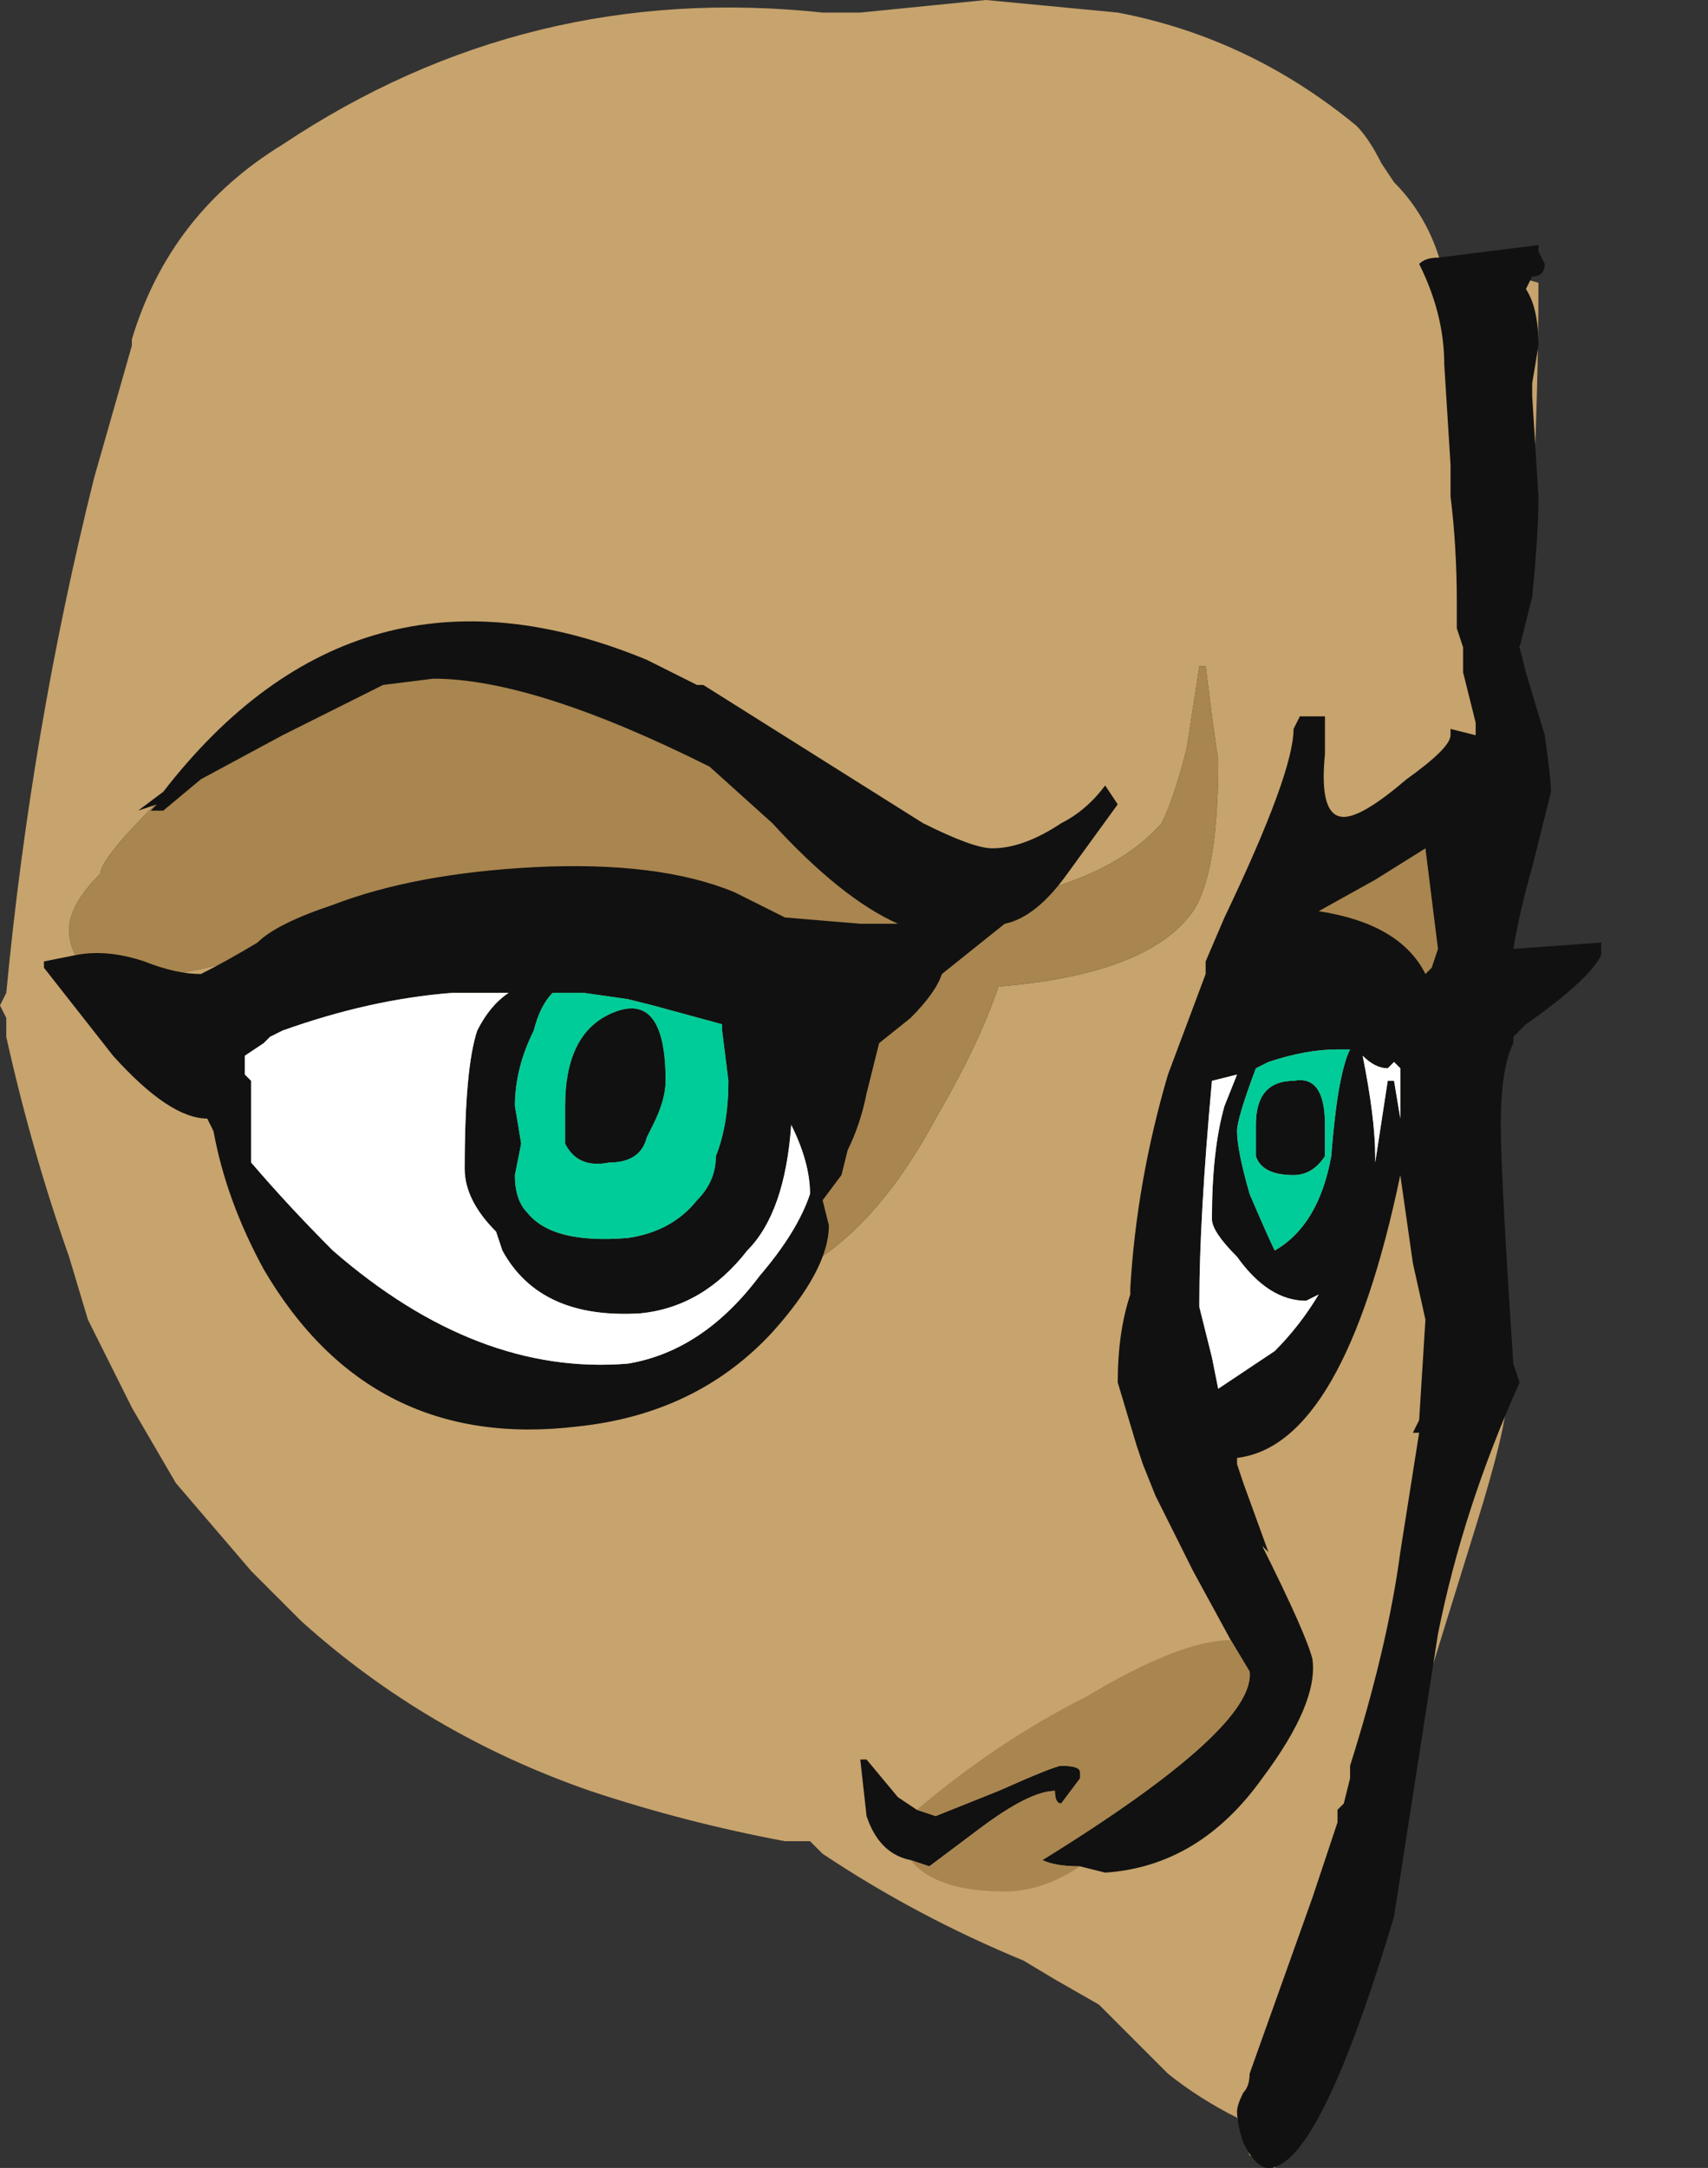 <?xml version="1.0" encoding="UTF-8" standalone="no"?>
<svg xmlns:ffdec="https://www.free-decompiler.com/flash" xmlns:xlink="http://www.w3.org/1999/xlink" ffdec:objectType="frame" height="120.75px" width="95.2px" xmlns="http://www.w3.org/2000/svg">
  <rect width="100%" height="100%" fill="#333333" stroke="none"/>
  <g transform="matrix(1.0, 0.0, 0.0, 1.0, 15.05, 74.2)">
    <use ffdec:characterId="330" height="17.25" transform="matrix(7.0, 0.0, 0.0, 7.0, -15.05, -74.2)" width="13.6" xlink:href="#shape0"/>
  </g>
  <defs>
    <g id="shape0" transform="matrix(1.0, 0.0, 0.0, 1.0, 2.15, 10.6)">
      <path d="M8.95 -9.15 Q9.25 -8.85 9.35 -8.4 L9.75 -8.45 10.1 -8.35 Q10.1 -7.5 10.05 -6.5 L9.95 -5.5 9.95 -4.8 9.7 -0.6 9.85 0.5 Q9.85 0.75 9.6 1.55 L9.15 3.0 8.15 6.4 8.0 6.65 7.8 6.55 7.7 6.25 Q7.4 6.1 7.15 5.9 L6.6 5.35 6.25 5.15 6.0 5.0 Q5.15 4.65 4.4 4.15 L4.3 4.05 4.1 4.05 Q3.3 3.9 2.55 3.65 1.25 3.2 0.25 2.3 L-0.15 1.9 Q-0.45 1.55 -0.75 1.2 L-1.1 0.6 -1.45 -0.1 -1.6 -0.6 Q-1.9 -1.45 -2.1 -2.35 L-2.1 -2.5 -2.15 -2.6 -2.1 -2.7 Q-1.9 -4.8 -1.4 -6.8 L-1.1 -7.85 -1.1 -7.9 Q-0.8 -8.9 0.1 -9.45 2.05 -10.75 4.4 -10.5 L4.7 -10.5 5.7 -10.6 6.75 -10.5 Q7.8 -10.3 8.65 -9.6 8.75 -9.5 8.85 -9.3 L8.95 -9.15 M3.55 -4.55 L3.1 -4.85 Q2.1 -5.4 0.6 -5.25 L-0.6 -4.5 Q-1.35 -3.8 -1.35 -3.65 -1.6 -3.4 -1.6 -3.2 -1.6 -3.1 -1.55 -3.0 L-1.2 -2.8 Q-0.8 -2.8 0.3 -3.1 L3.45 -0.3 Q4.55 -0.3 5.3 -1.7 5.65 -2.3 5.8 -2.75 7.0 -2.85 7.35 -3.35 7.55 -3.65 7.55 -4.55 L7.5 -4.9 7.45 -5.3 7.4 -5.3 7.3 -4.65 Q7.2 -4.25 7.1 -4.05 6.7 -3.6 5.85 -3.45 L3.55 -4.55 M9.0 -4.05 L8.15 -4.05 8.6 -2.0 9.15 -1.35 9.45 -3.3 9.05 -4.15 9.0 -4.05 M11.45 -3.25 L11.45 -3.25" fill="#c7a36d" fill-rule="evenodd" stroke="none"/>
      <path d="M3.55 -4.55 L5.85 -3.45 Q6.7 -3.6 7.1 -4.05 7.2 -4.25 7.3 -4.65 L7.4 -5.3 7.45 -5.3 7.5 -4.9 7.55 -4.55 Q7.55 -3.65 7.35 -3.35 7.0 -2.85 5.8 -2.75 5.65 -2.3 5.3 -1.7 4.55 -0.3 3.45 -0.3 L0.3 -3.1 Q-0.8 -2.8 -1.2 -2.8 L-1.55 -3.0 Q-1.6 -3.1 -1.6 -3.2 -1.6 -3.4 -1.35 -3.65 -1.35 -3.8 -0.6 -4.5 L0.6 -5.25 Q2.1 -5.4 3.1 -4.85 L3.55 -4.55 M9.0 -4.05 L9.05 -4.15 9.45 -3.3 9.15 -1.35 8.6 -2.0 8.15 -4.05 9.0 -4.05" fill="#a9854f" fill-rule="evenodd" stroke="none"/>
      <path d="M7.65 2.45 L7.35 1.9 7.05 1.3 6.95 1.05 6.9 0.9 6.75 0.4 Q6.75 0.0 6.85 -0.3 L6.85 -0.35 Q6.9 -1.2 7.15 -2.05 L7.45 -2.85 7.45 -2.95 7.6 -3.3 Q8.15 -4.45 8.15 -4.8 L8.2 -4.9 8.4 -4.9 8.4 -4.6 Q8.35 -4.1 8.55 -4.1 8.7 -4.1 9.05 -4.4 9.4 -4.65 9.4 -4.75 L9.4 -4.8 9.6 -4.75 9.6 -4.85 9.5 -5.25 9.5 -5.45 9.45 -5.6 9.45 -5.8 Q9.45 -6.25 9.4 -6.65 L9.4 -6.9 9.35 -7.7 Q9.35 -8.1 9.15 -8.5 9.2 -8.55 9.3 -8.55 L10.1 -8.65 10.1 -8.6 10.15 -8.5 Q10.15 -8.4 10.05 -8.4 L10.0 -8.3 Q10.1 -8.15 10.1 -7.85 L10.05 -7.55 10.05 -7.45 10.1 -6.65 Q10.1 -6.35 10.05 -5.85 L9.95 -5.45 10.0 -5.25 10.15 -4.75 Q10.2 -4.4 10.2 -4.3 L10.05 -3.7 Q9.95 -3.35 9.9 -3.05 L10.6 -3.1 10.6 -3.0 Q10.5 -2.8 10.0 -2.45 L9.9 -2.35 9.9 -2.3 Q9.8 -2.1 9.8 -1.65 9.8 -1.25 9.9 0.25 L9.95 0.4 Q9.5 1.4 9.3 2.4 L8.95 4.65 Q8.35 6.65 7.95 6.65 7.85 6.65 7.75 6.45 7.7 6.3 7.7 6.2 7.7 6.15 7.75 6.05 7.8 6.0 7.8 5.9 L8.3 4.5 8.5 3.9 8.5 3.8 8.55 3.75 8.6 3.55 8.6 3.45 Q8.9 2.5 9.0 1.75 L9.15 0.8 9.1 0.8 9.15 0.7 9.2 -0.1 9.1 -0.55 9.0 -1.25 Q8.55 0.9 7.7 1.0 L7.7 1.05 7.75 1.2 7.95 1.75 7.9 1.7 Q8.25 2.4 8.3 2.6 8.35 2.95 7.9 3.55 7.4 4.25 6.65 4.3 L6.45 4.25 Q6.25 4.25 6.15 4.2 7.85 3.15 7.8 2.7 L7.65 2.45 M5.1 4.2 Q4.85 4.15 4.75 3.85 L4.7 3.4 4.75 3.4 5.0 3.7 5.15 3.8 5.3 3.85 5.8 3.65 Q6.25 3.45 6.3 3.45 6.45 3.45 6.45 3.5 L6.45 3.55 6.3 3.75 Q6.25 3.75 6.25 3.65 6.05 3.65 5.65 3.95 L5.25 4.25 5.1 4.2 M5.2 -4.05 Q5.6 -3.85 5.75 -3.85 6.0 -3.85 6.3 -4.05 6.5 -4.15 6.65 -4.35 L6.75 -4.2 6.35 -3.65 Q6.1 -3.3 5.85 -3.25 L5.35 -2.85 Q5.3 -2.7 5.1 -2.5 L4.85 -2.3 4.75 -1.9 Q4.7 -1.65 4.6 -1.45 L4.55 -1.25 4.4 -1.05 4.45 -0.85 Q4.45 -0.5 4.0 0.0 3.4 0.65 2.45 0.75 0.8 0.95 -0.05 -0.5 -0.35 -1.05 -0.45 -1.6 L-0.5 -1.7 Q-0.8 -1.7 -1.25 -2.2 L-1.8 -2.9 -1.8 -2.95 -1.55 -3.0 Q-1.3 -3.05 -1.0 -2.95 -0.75 -2.85 -0.55 -2.85 -0.35 -2.95 -0.1 -3.1 0.05 -3.25 0.5 -3.4 1.15 -3.65 2.1 -3.7 3.1 -3.75 3.7 -3.5 L4.1 -3.3 4.7 -3.25 5.0 -3.25 Q4.55 -3.45 4.0 -4.05 L3.5 -4.5 Q2.1 -5.2 1.3 -5.2 L0.9 -5.15 0.1 -4.75 -0.55 -4.4 -0.85 -4.15 -0.95 -4.15 -0.9 -4.2 -1.05 -4.15 -0.85 -4.3 Q0.7 -6.3 3.0 -5.35 L3.4 -5.15 3.45 -5.15 5.2 -4.05 M2.5 -2.7 L2.25 -2.7 Q2.15 -2.6 2.1 -2.4 1.95 -2.1 1.95 -1.8 L2.0 -1.5 1.95 -1.25 Q1.95 -1.05 2.05 -0.95 2.25 -0.7 2.85 -0.75 3.2 -0.8 3.4 -1.05 3.55 -1.2 3.55 -1.4 3.65 -1.65 3.65 -2.0 L3.6 -2.4 3.6 -2.45 3.05 -2.6 2.85 -2.65 2.5 -2.7 M1.9 -2.7 L1.45 -2.7 Q0.8 -2.65 0.1 -2.4 L0.0 -2.35 -0.05 -2.3 -0.2 -2.2 -0.2 -2.05 -0.15 -2.0 -0.15 -1.35 Q0.15 -1.0 0.5 -0.65 1.65 0.35 2.85 0.25 3.45 0.15 3.9 -0.45 4.2 -0.8 4.3 -1.1 4.3 -1.35 4.15 -1.65 4.1 -0.95 3.8 -0.65 3.45 -0.2 2.95 -0.15 2.15 -0.1 1.85 -0.65 L1.8 -0.8 Q1.55 -1.05 1.55 -1.3 1.55 -2.1 1.65 -2.4 1.75 -2.6 1.9 -2.7 M2.75 -2.55 Q3.15 -2.7 3.15 -2.0 3.15 -1.85 3.05 -1.65 L3.0 -1.55 Q2.95 -1.35 2.7 -1.35 2.45 -1.3 2.35 -1.5 2.35 -1.6 2.35 -1.7 L2.35 -1.8 Q2.35 -2.4 2.75 -2.55 M8.8 -3.6 L8.35 -3.35 Q9.0 -3.25 9.2 -2.85 L9.25 -2.9 9.3 -3.05 9.2 -3.85 8.8 -3.6 M7.95 -2.15 L7.85 -2.1 Q7.7 -1.7 7.7 -1.6 7.7 -1.45 7.8 -1.1 7.95 -0.75 8.0 -0.65 8.35 -0.85 8.45 -1.4 8.5 -2.05 8.6 -2.25 L8.5 -2.25 Q8.25 -2.25 7.95 -2.15 M7.5 -2.0 Q7.4 -0.9 7.4 -0.25 L7.4 -0.2 7.5 0.2 7.55 0.45 8.0 0.15 Q8.2 -0.05 8.35 -0.3 L8.25 -0.25 Q7.95 -0.25 7.7 -0.6 7.5 -0.8 7.5 -0.9 7.5 -1.45 7.6 -1.8 L7.7 -2.05 7.5 -2.0 M8.15 -1.25 Q7.9 -1.25 7.85 -1.4 7.85 -1.5 7.85 -1.65 7.85 -2.0 8.15 -2.0 8.4 -2.05 8.4 -1.65 L8.4 -1.4 Q8.3 -1.25 8.15 -1.25 M8.9 -2.1 Q8.8 -2.1 8.7 -2.2 8.8 -1.7 8.8 -1.4 L8.8 -1.35 8.9 -2.0 8.95 -2.0 9.0 -1.7 9.0 -2.1 8.95 -2.15 8.9 -2.1" fill="#111111" fill-rule="evenodd" stroke="none"/>
      <path d="M1.9 -2.7 Q1.75 -2.6 1.65 -2.4 1.55 -2.1 1.55 -1.3 1.55 -1.05 1.8 -0.8 L1.85 -0.65 Q2.15 -0.1 2.95 -0.15 3.45 -0.2 3.8 -0.65 4.1 -0.95 4.15 -1.65 4.3 -1.35 4.3 -1.1 4.2 -0.8 3.9 -0.45 3.45 0.15 2.85 0.25 1.65 0.35 0.5 -0.65 0.15 -1.0 -0.15 -1.35 L-0.15 -2.0 -0.2 -2.05 -0.2 -2.2 -0.05 -2.3 0.0 -2.35 0.1 -2.4 Q0.8 -2.65 1.45 -2.7 L1.9 -2.7 M7.5 -2.0 L7.7 -2.05 7.6 -1.8 Q7.5 -1.45 7.5 -0.9 7.5 -0.8 7.7 -0.6 7.95 -0.25 8.25 -0.25 L8.35 -0.3 Q8.2 -0.05 8.0 0.15 L7.55 0.45 7.5 0.2 7.4 -0.2 7.4 -0.25 Q7.4 -0.9 7.5 -2.0 M8.9 -2.1 L8.95 -2.15 9.0 -2.1 9.0 -1.7 8.95 -2.0 8.9 -2.0 8.8 -1.35 8.8 -1.4 Q8.8 -1.7 8.7 -2.2 8.8 -2.1 8.9 -2.1" fill="#ffffff" fill-rule="evenodd" stroke="none"/>
      <path d="M2.5 -2.7 L2.85 -2.65 3.05 -2.6 3.6 -2.45 3.6 -2.4 3.65 -2.0 Q3.65 -1.65 3.55 -1.4 3.55 -1.2 3.4 -1.05 3.2 -0.8 2.85 -0.75 2.25 -0.7 2.05 -0.95 1.95 -1.05 1.95 -1.25 L2.0 -1.5 1.95 -1.8 Q1.95 -2.1 2.1 -2.4 2.15 -2.6 2.25 -2.7 L2.5 -2.7 M2.75 -2.55 Q2.35 -2.4 2.35 -1.8 L2.35 -1.7 Q2.35 -1.6 2.35 -1.5 2.45 -1.3 2.7 -1.35 2.95 -1.35 3.0 -1.55 L3.05 -1.65 Q3.15 -1.85 3.15 -2.0 3.15 -2.7 2.75 -2.55 M7.95 -2.15 Q8.25 -2.25 8.5 -2.25 L8.6 -2.25 Q8.5 -2.05 8.45 -1.4 8.35 -0.85 8.0 -0.65 7.95 -0.75 7.8 -1.1 7.7 -1.45 7.7 -1.6 7.7 -1.7 7.85 -2.1 L7.95 -2.15 M8.15 -1.25 Q8.3 -1.25 8.4 -1.4 L8.4 -1.65 Q8.4 -2.05 8.15 -2.0 7.85 -2.0 7.85 -1.65 7.85 -1.5 7.85 -1.4 7.9 -1.25 8.15 -1.25" fill="#00cc99" fill-rule="evenodd" stroke="none"/>
      <path d="M6.45 4.25 Q6.15 4.45 5.85 4.45 5.3 4.45 5.1 4.2 L5.25 4.25 5.65 3.95 Q6.05 3.65 6.25 3.65 6.25 3.75 6.3 3.75 L6.45 3.55 6.45 3.5 Q6.45 3.45 6.3 3.45 6.25 3.45 5.8 3.65 L5.3 3.85 5.15 3.8 Q5.8 3.25 6.5 2.9 7.25 2.45 7.65 2.45 L7.8 2.7 Q7.85 3.15 6.15 4.2 6.25 4.25 6.45 4.25" fill="#a9854f" fill-rule="evenodd" stroke="none"/>
    </g>
  </defs>
</svg>
